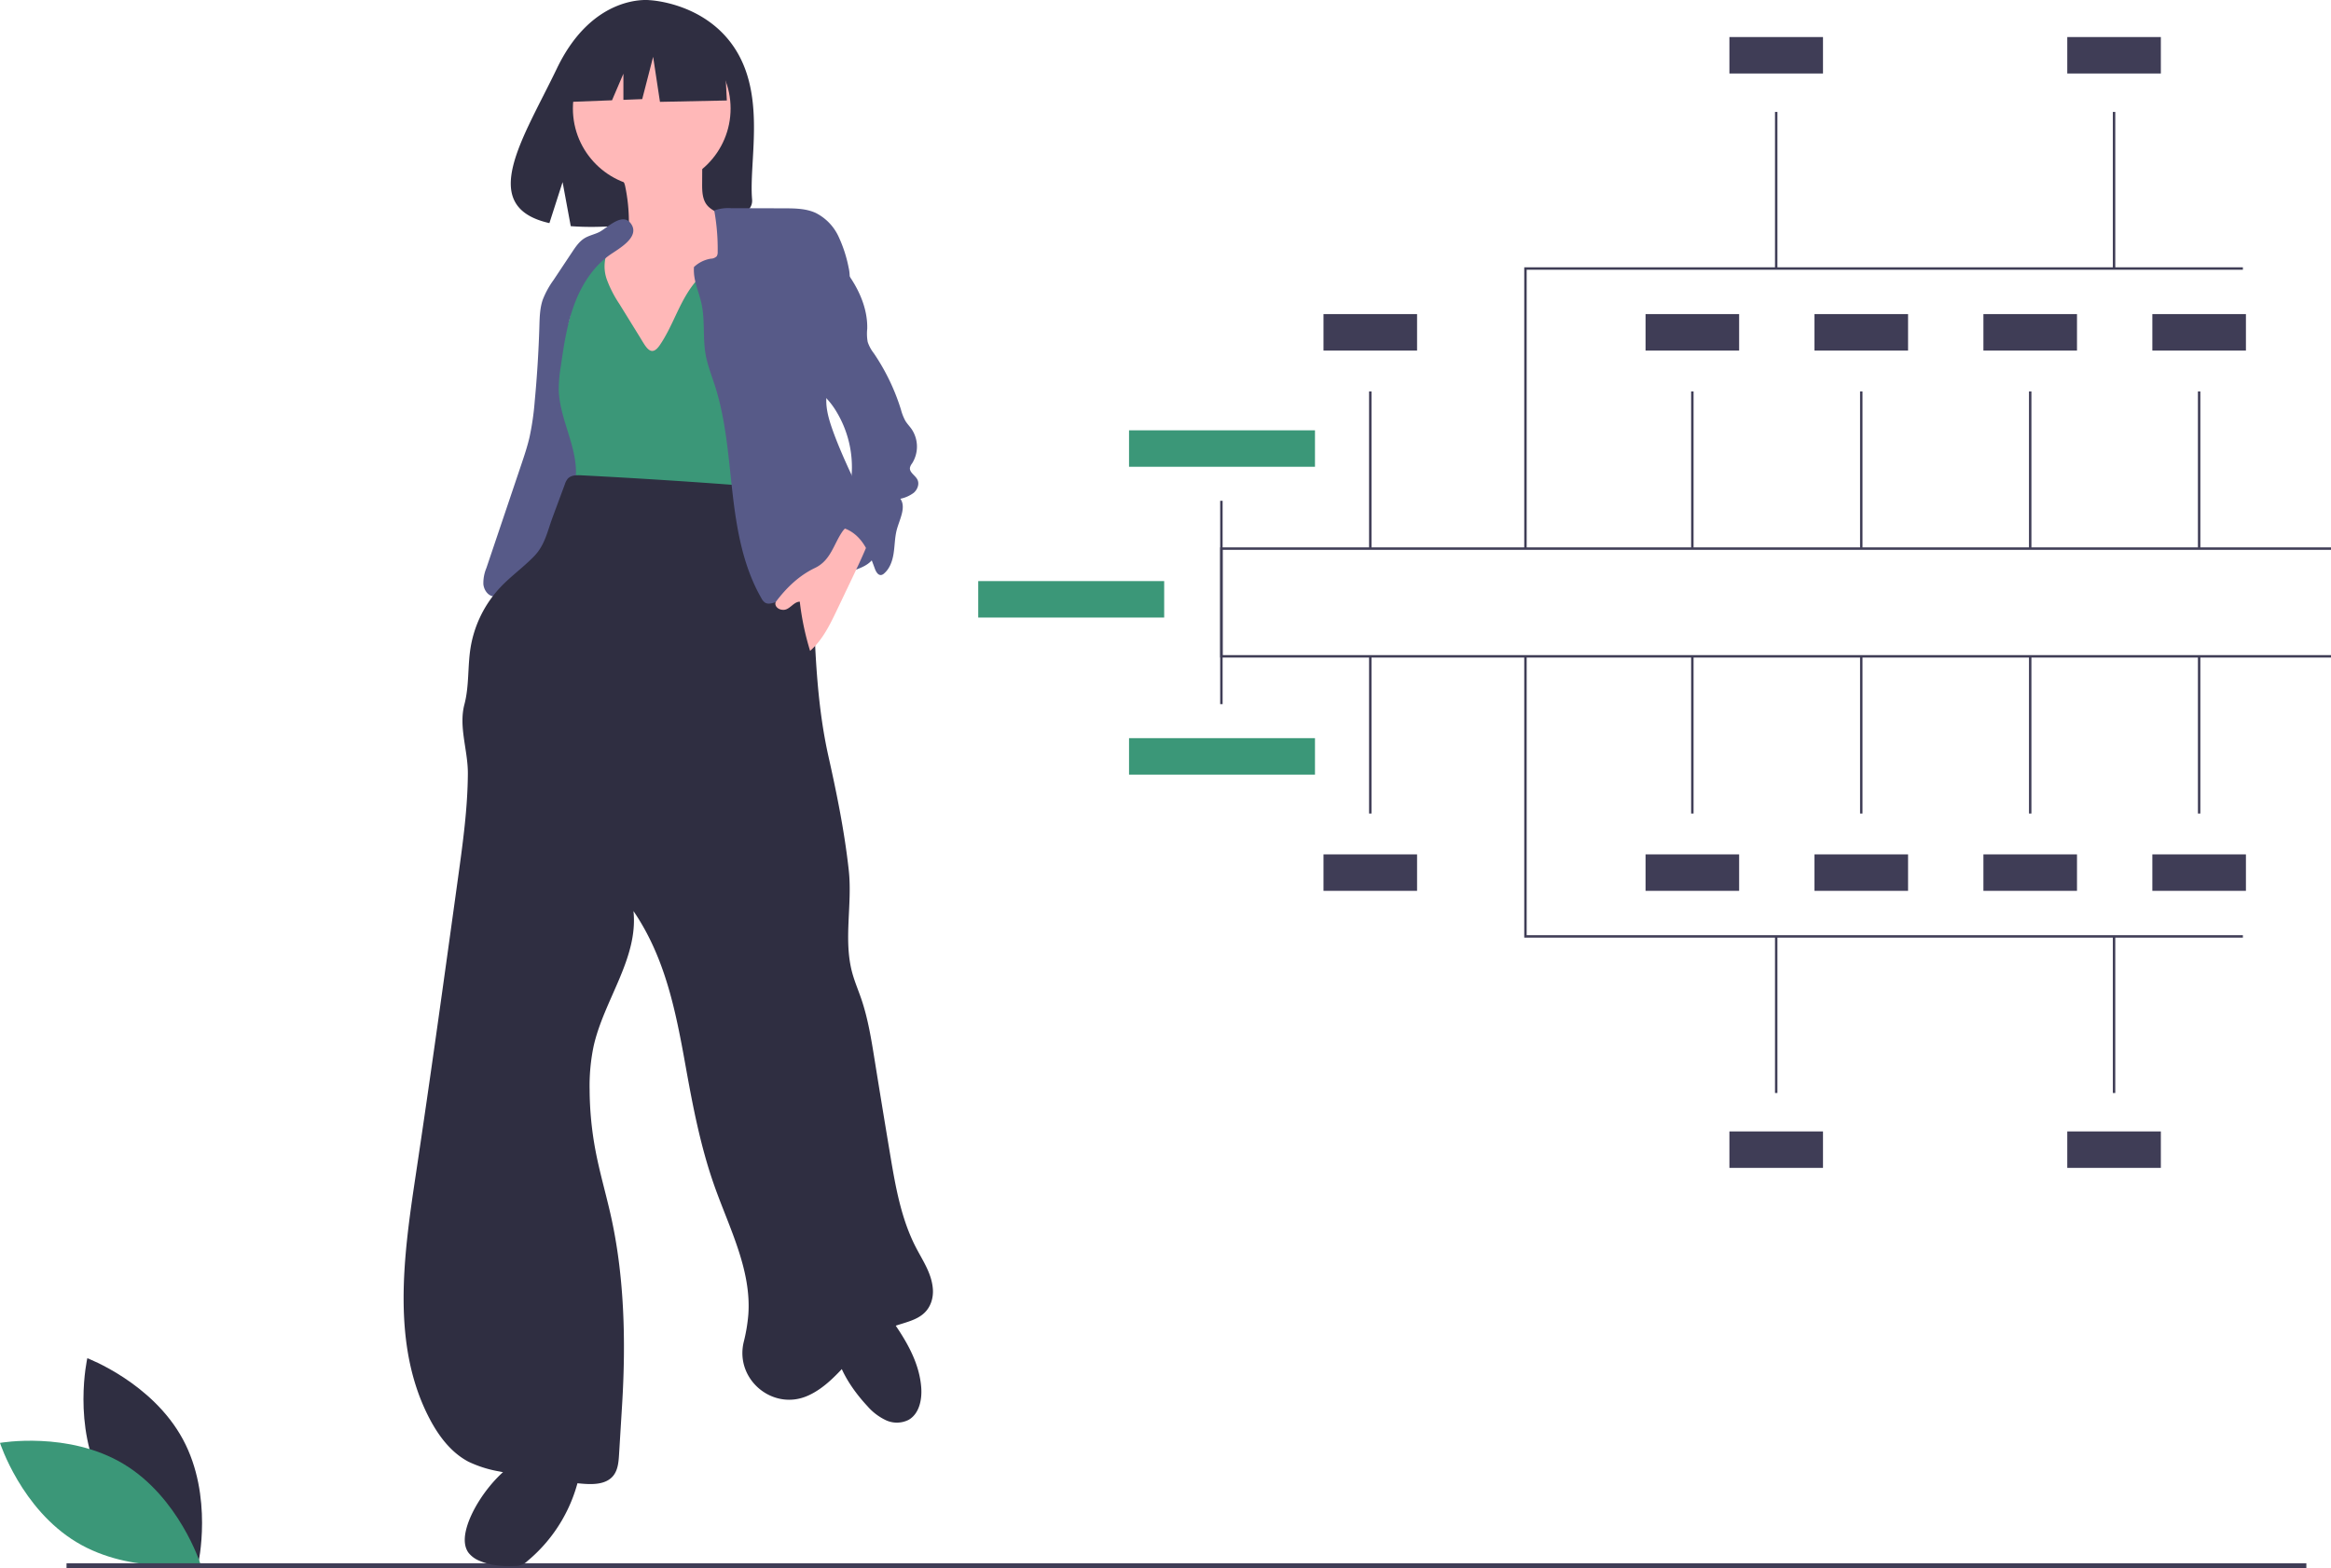 <svg id="a3d63ade-9d52-45e1-91e7-e418fb2122b3" data-name="Layer 1" xmlns="http://www.w3.org/2000/svg" width="946" height="636.547" viewBox="0 0 946 636.547"><title>career development</title><path d="M168.634,733.568c12.428,23.049,38.806,32.944,38.806,32.944s6.227-27.475-6.201-50.524-38.806-32.944-38.806-32.944S156.206,710.519,168.634,733.568Z" transform="translate(-127 -131.727)" fill="#2f2e41"/><path d="M177.177,725.985c22.438,13.5,31.08,40.314,31.08,40.314s-27.738,4.927-50.177-8.573S127,717.412,127,717.412,154.738,712.485,177.177,725.985Z" transform="translate(-127 -131.727)" fill="#3b9778"/><rect x="27" y="634.547" width="909" height="2" fill="#3f3d56"/><rect x="458.203" y="174.67" width="75.463" height="14.797" fill="#3b9778"/><rect x="397" y="235.873" width="75.463" height="14.797" fill="#3b9778"/><rect x="537.118" y="346.805" width="37.978" height="14.797" fill="#3f3d56"/><rect x="667.822" y="346.805" width="37.978" height="14.797" fill="#3f3d56"/><rect x="736.38" y="346.805" width="37.978" height="14.797" fill="#3f3d56"/><rect x="701.855" y="459.26" width="37.978" height="14.797" fill="#3f3d56"/><rect x="838.971" y="459.26" width="37.978" height="14.797" fill="#3f3d56"/><rect x="804.938" y="346.805" width="37.978" height="14.797" fill="#3f3d56"/><rect x="873.496" y="346.805" width="37.978" height="14.797" fill="#3f3d56"/><polygon points="946 266.903 495.194 266.903 495.194 203.277 496.181 203.277 496.181 265.916 946 265.916 946 266.903" fill="#3f3d56"/><polygon points="910.241 380.591 618.589 380.591 618.589 266.594 619.576 266.594 619.576 379.604 910.241 379.604 910.241 380.591" fill="#3f3d56"/><rect x="555.614" y="266.656" width="0.986" height="63.564" fill="#3f3d56"/><rect x="686.318" y="266.656" width="0.986" height="63.564" fill="#3f3d56"/><rect x="754.876" y="266.656" width="0.986" height="63.564" fill="#3f3d56"/><rect x="823.434" y="266.656" width="0.986" height="63.564" fill="#3f3d56"/><rect x="891.992" y="266.656" width="0.986" height="63.564" fill="#3f3d56"/><rect x="720.351" y="380.097" width="0.986" height="63.564" fill="#3f3d56"/><rect x="857.466" y="380.097" width="0.986" height="63.564" fill="#3f3d56"/><rect x="458.203" y="299.627" width="75.463" height="14.797" fill="#3b9778"/><rect x="537.118" y="127.492" width="37.978" height="14.797" fill="#3f3d56"/><rect x="667.822" y="127.492" width="37.978" height="14.797" fill="#3f3d56"/><rect x="736.38" y="127.492" width="37.978" height="14.797" fill="#3f3d56"/><rect x="701.855" y="15.037" width="37.978" height="14.797" fill="#3f3d56"/><rect x="838.971" y="15.037" width="37.978" height="14.797" fill="#3f3d56"/><rect x="804.938" y="127.492" width="37.978" height="14.797" fill="#3f3d56"/><rect x="873.496" y="127.492" width="37.978" height="14.797" fill="#3f3d56"/><polygon points="946 222.191 495.194 222.191 495.194 285.817 496.181 285.817 496.181 223.178 946 223.178 946 222.191" fill="#3f3d56"/><polygon points="910.241 108.503 618.589 108.503 618.589 222.5 619.576 222.5 619.576 109.49 910.241 109.49 910.241 108.503" fill="#3f3d56"/><rect x="555.614" y="158.874" width="0.986" height="63.564" fill="#3f3d56"/><rect x="686.318" y="158.874" width="0.986" height="63.564" fill="#3f3d56"/><rect x="754.876" y="158.874" width="0.986" height="63.564" fill="#3f3d56"/><rect x="823.434" y="158.874" width="0.986" height="63.564" fill="#3f3d56"/><rect x="891.992" y="158.874" width="0.986" height="63.564" fill="#3f3d56"/><rect x="720.351" y="45.433" width="0.986" height="63.564" fill="#3f3d56"/><rect x="857.466" y="45.433" width="0.986" height="63.564" fill="#3f3d56"/><path d="M426.13,152.85c-11.902-20.111-35.449-21.048-35.449-21.048s-22.945-2.934-37.664,27.694c-13.719,28.548-32.654,56.112-3.048,62.795l5.348-16.644,3.312,17.883a115.838,115.838,0,0,0,12.667.216c31.705-1.024,61.9.299,60.928-11.078C430.93,197.546,437.582,172.201,426.13,152.85Z" transform="translate(-127 -131.727)" fill="#2f2e41"/><path d="M382.223,221.369c.058,2.264.04,4.651-1.084,6.616-2.23,3.896-7.674,4.479-10.948,7.55-3.443,3.229-3.833,8.47-3.997,13.188-.172,4.932-.317,10.027,1.483,14.622a35.546,35.546,0,0,0,4.153,7.135q2.999,4.323,6.053,8.606a37.158,37.158,0,0,0,3.624,4.548c3.646,3.714,8.648,5.77,13.642,7.237,3.227.948,6.711,1.686,9.912.656a18.977,18.977,0,0,0,5.764-3.544,30.887,30.887,0,0,0,6.525-6.324c2.688-3.9,3.433-8.782,3.99-13.485a291.002,291.002,0,0,0,1.918-41.921,10.274,10.274,0,0,0-.8-4.454c-1.658-3.238-6.099-3.929-8.439-6.714-2.001-2.381-2.082-5.779-2.065-8.889l.043-7.917a3.317,3.317,0,0,0-.385-1.929,3.268,3.268,0,0,0-2.271-1.06,76.557,76.557,0,0,0-14.895-.996c-4.042.124-11.797-.215-15.292,2.036-3.172,2.043.8,7.687,1.534,10.857A70.735,70.735,0,0,1,382.223,221.369Z" transform="translate(-127 -131.727)" fill="#ffb8b8"/><path d="M316.49,751.456c-1.027,3.495-1.504,7.571.63,10.524a10.628,10.628,0,0,0,4.498,3.295c4.454,1.94,9.44,2.322,14.293,2.097a6.749,6.749,0,0,0,5.056-1.941,62.288,62.288,0,0,0,21.547-36.757,3.485,3.485,0,0,0-.115-2.255,3.574,3.574,0,0,0-1.501-1.273,33.745,33.745,0,0,0-8.047-3.675C337.355,717.47,320.33,738.392,316.49,751.456Z" transform="translate(-127 -131.727)" fill="#2f2e41"/><path d="M479.008,702.475a22.821,22.821,0,0,0,7.533,5.737,10.576,10.576,0,0,0,9.207-.157c4.263-2.427,5.471-8.067,5.131-12.961-.629-9.052-4.953-17.209-9.922-24.603-1.572-2.339-5.052-9.302-8.107-9.389-1.451-.041-6.877,5.22-8.352,6.221-5.387,3.658-9.118,6.276-7.997,13.298C467.752,688.454,473.737,696.836,479.008,702.475Z" transform="translate(-127 -131.727)" fill="#2f2e41"/><circle cx="264.5" cy="44.047" r="32" fill="#ffb8b8"/><path d="M378.323,255.035a46.813,46.813,0,0,1-4.991-9.693,15.738,15.738,0,0,1-.087-10.704c-3.458-2.006-8.153-.382-10.671,2.723s-3.289,7.267-3.511,11.259.013,8.042-.855,11.945c-1.922,8.634-9.054,15.732-9.584,24.561-.522,8.686,5.435,16.253,8.365,24.446a40.766,40.766,0,0,1,2.184,15.912c-.095,1.742-.204,3.728,1.025,4.966a5.663,5.663,0,0,0,2.215,1.193c14.14,4.975,29.412,5.405,44.397,5.785l24.749.627a7.888,7.888,0,0,0,4.37-.732c2.22-1.361,2.518-4.413,2.555-7.017.325-22.43-.629-44.856-1.583-67.268-.346-8.123-.697-16.294-2.42-24.24-.439-2.023-1.158-4.273-3.026-5.166-1.581-.756-3.457-.267-5.101.341a40.614,40.614,0,0,0-19.022,14.642c-5.078,7.228-7.576,15.898-12.546,23.18-3.607,5.285-5.692.679-8.095-3.213Q382.509,261.808,378.323,255.035Z" transform="translate(-127 -131.727)" fill="#3b9778"/><path d="M370.123,225.958c-1.904.936-4.054,1.343-5.867,2.446-2.169,1.321-3.644,3.503-5.051,5.619l-7.585,11.41a35.376,35.376,0,0,0-4.348,7.938c-1.184,3.461-1.264,7.186-1.375,10.842q-.462,15.255-1.896,30.459a109.446,109.446,0,0,1-2.107,14.537c-.904,3.887-2.181,7.676-3.457,11.457L324.383,362.33a15.743,15.743,0,0,0-1.21,6.561c.233,2.23,1.709,4.497,3.915,4.894a7.682,7.682,0,0,0,4.22-.853c5.366-2.24,10.692-4.893,14.823-8.984,6.791-6.725,9.522-16.42,11.992-25.652,1.311-4.898,2.631-9.866,2.626-14.936-.012-11.51-6.809-22.17-6.99-33.679a58.958,58.958,0,0,1,.842-9.329c1.211-8.382,2.469-16.828,5.372-24.784s7.605-15.484,14.519-20.374c3.315-2.344,12.215-7.039,8.74-12.429C379.768,217.39,373.512,224.293,370.123,225.958Z" transform="translate(-127 -131.727)" fill="#575a88"/><path d="M431.78,329.098q-34.398-2.667-68.857-4.436c-1.93-.099-4.126-.095-5.451,1.312a6.727,6.727,0,0,0-1.248,2.35l-4.907,13.235c-2.174,5.863-3.165,11.397-7.505,15.898s-9.504,8.152-13.789,12.706a46.86,46.86,0,0,0-12.074,24.637c-1.194,7.576-.515,15.428-2.473,22.844-2.413,9.14,1.459,18.658,1.398,28.111-.09,14.078-2.022,28.072-3.949,42.018-5.589,40.434-11.178,80.87-17.249,121.235-4.984,33.14-9.892,68.914,5.672,98.594,3.72,7.094,8.787,13.83,15.902,17.509a48.227,48.227,0,0,0,12.406,3.894,285.165,285.165,0,0,0,33.386,4.945c4.55.401,9.853.394,12.771-3.12,1.958-2.357,2.231-5.642,2.419-8.701l1.226-19.974c1.587-25.847,1.005-52.643-4.762-77.888-1.944-8.512-4.39-16.911-6.017-25.49a136.635,136.635,0,0,1-2.391-24.713,78.779,78.779,0,0,1,1.63-17.707c4.218-18.772,18.196-35.699,16.163-54.831,12.879,18.889,17.148,40.516,21.178,63.02,2.939,16.415,6.119,32.866,11.685,48.586,6.051,17.09,15.035,34.058,13.757,52.143a68.212,68.212,0,0,1-1.87,11.172c-3.659,15.179,11.803,28.16,26.061,21.795q.146-.065.292-.133c13.177-6.07,19.832-22.052,33.273-27.513,6.239-2.535,14.014-2.893,16.542-10.556a13.451,13.451,0,0,0,.553-5.485c-.591-6.198-4.123-11.212-6.871-16.539-5.996-11.621-8.269-24.747-10.426-37.644q-3.214-19.221-6.31-38.461c-1.349-8.386-2.694-16.823-5.451-24.857-1.207-3.517-2.681-6.947-3.648-10.537-3.613-13.413.124-27.704-1.387-41.513-1.699-15.533-4.819-30.958-8.235-46.206-4.425-19.751-5.329-40.102-6.04-60.33-.282-8.035-.577-16.267-3.605-23.715C449.309,344.249,440.882,335.861,431.78,329.098Z" transform="translate(-127 -131.727)" fill="#2f2e41"/><polygon points="293.868 19.185 270.604 6.999 238.479 11.984 231.832 41.341 248.378 40.704 253 29.919 253 40.526 260.634 40.233 265.066 23.062 267.835 41.341 294.976 40.787 293.868 19.185" fill="#2f2e41"/><path d="M408.63,240.117a12.992,12.992,0,0,1,6.814-3.382,3.517,3.517,0,0,0,2.406-.968,3.024,3.024,0,0,0,.409-1.786,86.849,86.849,0,0,0-1.397-16.824,16.917,16.917,0,0,1,6.853-.931l21.541.06c4.332.012,8.816.056,12.757,1.853a20.296,20.296,0,0,1,9.216,9.436,54.465,54.465,0,0,1,4.166,12.741c2.56,11.055-6.63,22.181-7.451,33.498-.237,3.264.037,6.552-.263,9.811-.316,3.431-1.266,6.797-1.344,10.242-.096,4.26,1.145,8.432,2.576,12.445,4.371,12.262,10.596,23.771,15.647,35.769a29.861,29.861,0,0,1,2.578,8.65,11.174,11.174,0,0,1-2.376,8.482c-2.106,2.363-5.313,3.328-8.271,4.457a54.139,54.139,0,0,0-10.579,5.435,22.252,22.252,0,0,1-4.309,2.497,27.413,27.413,0,0,1-4.584,1.014c-3.991.76-7.76,2.369-11.616,3.647-1.271.421-2.738.789-3.887.101a4.684,4.684,0,0,1-1.502-1.788c-7.391-12.8-10.001-27.757-11.696-42.44s-2.63-29.603-7.124-43.684c-1.367-4.281-3.062-8.484-3.839-12.911-1.123-6.399-.282-13.024-1.437-19.417C410.893,250.458,408.239,245.863,408.63,240.117Z" transform="translate(-127 -131.727)" fill="#575a88"/><path d="M457.746,362.262c-6.413,3.067-11.487,7.945-15.78,13.611-.909,1.2.31,3.437,3.034,3.4,2.534-.034,4.048-3.283,6.582-3.317a110.048,110.048,0,0,0,4.189,19.973c5.056-4.44,8.083-10.689,10.979-16.762l5.725-12.004c2.102-4.407,4.205-8.816,6.099-13.316a9.607,9.607,0,0,0,.939-3.356c.249-7.744-7.386-7.791-10.679-2.945C465.234,352.847,464.112,359.217,457.746,362.262Z" transform="translate(-127 -131.727)" fill="#ffb8b8"/><path d="M459.063,229.123c4.895,5.087,9.825,10.216,13.625,16.166s6.44,12.847,6.263,19.904a18.99,18.99,0,0,0,.194,5.359,15.276,15.276,0,0,0,2.438,4.512,85.942,85.942,0,0,1,11.045,22.89,20.096,20.096,0,0,0,1.808,4.609c.723,1.183,1.709,2.182,2.506,3.317a12.716,12.716,0,0,1,.218,13.935,4.672,4.672,0,0,0-.862,1.7c-.328,1.944,2.112,3.114,3.009,4.87.91,1.78.039,4.055-1.47,5.367a13.63,13.63,0,0,1-5.429,2.427c2.524,3.614-.539,8.694-1.567,12.981-.719,3-.71,6.124-1.18,9.172s-1.529,6.184-3.878,8.184a2.429,2.429,0,0,1-1.068.598c-1.303.254-2.19-1.253-2.646-2.499-1.42-3.881-2.853-7.837-5.356-11.125s-6.297-5.863-10.429-5.85a5.565,5.565,0,0,1,.405-5.078c.828-1.562,2.042-2.885,2.955-4.398a20.242,20.242,0,0,0,2.325-6.644,43.596,43.596,0,0,0-5.756-31.096,29.778,29.778,0,0,0-4.803-6.004c-2.018-1.891-4.378-3.411-6.241-5.455a21.325,21.325,0,0,1-4.966-12.05,63.537,63.537,0,0,1,.35-13.22c.838-8.697,1.915-17.407,3.157-26.055a9.718,9.718,0,0,1,.862-3.254C455.545,230.567,457.195,230.001,459.063,229.123Z" transform="translate(-127 -131.727)" fill="#575a88"/></svg>
